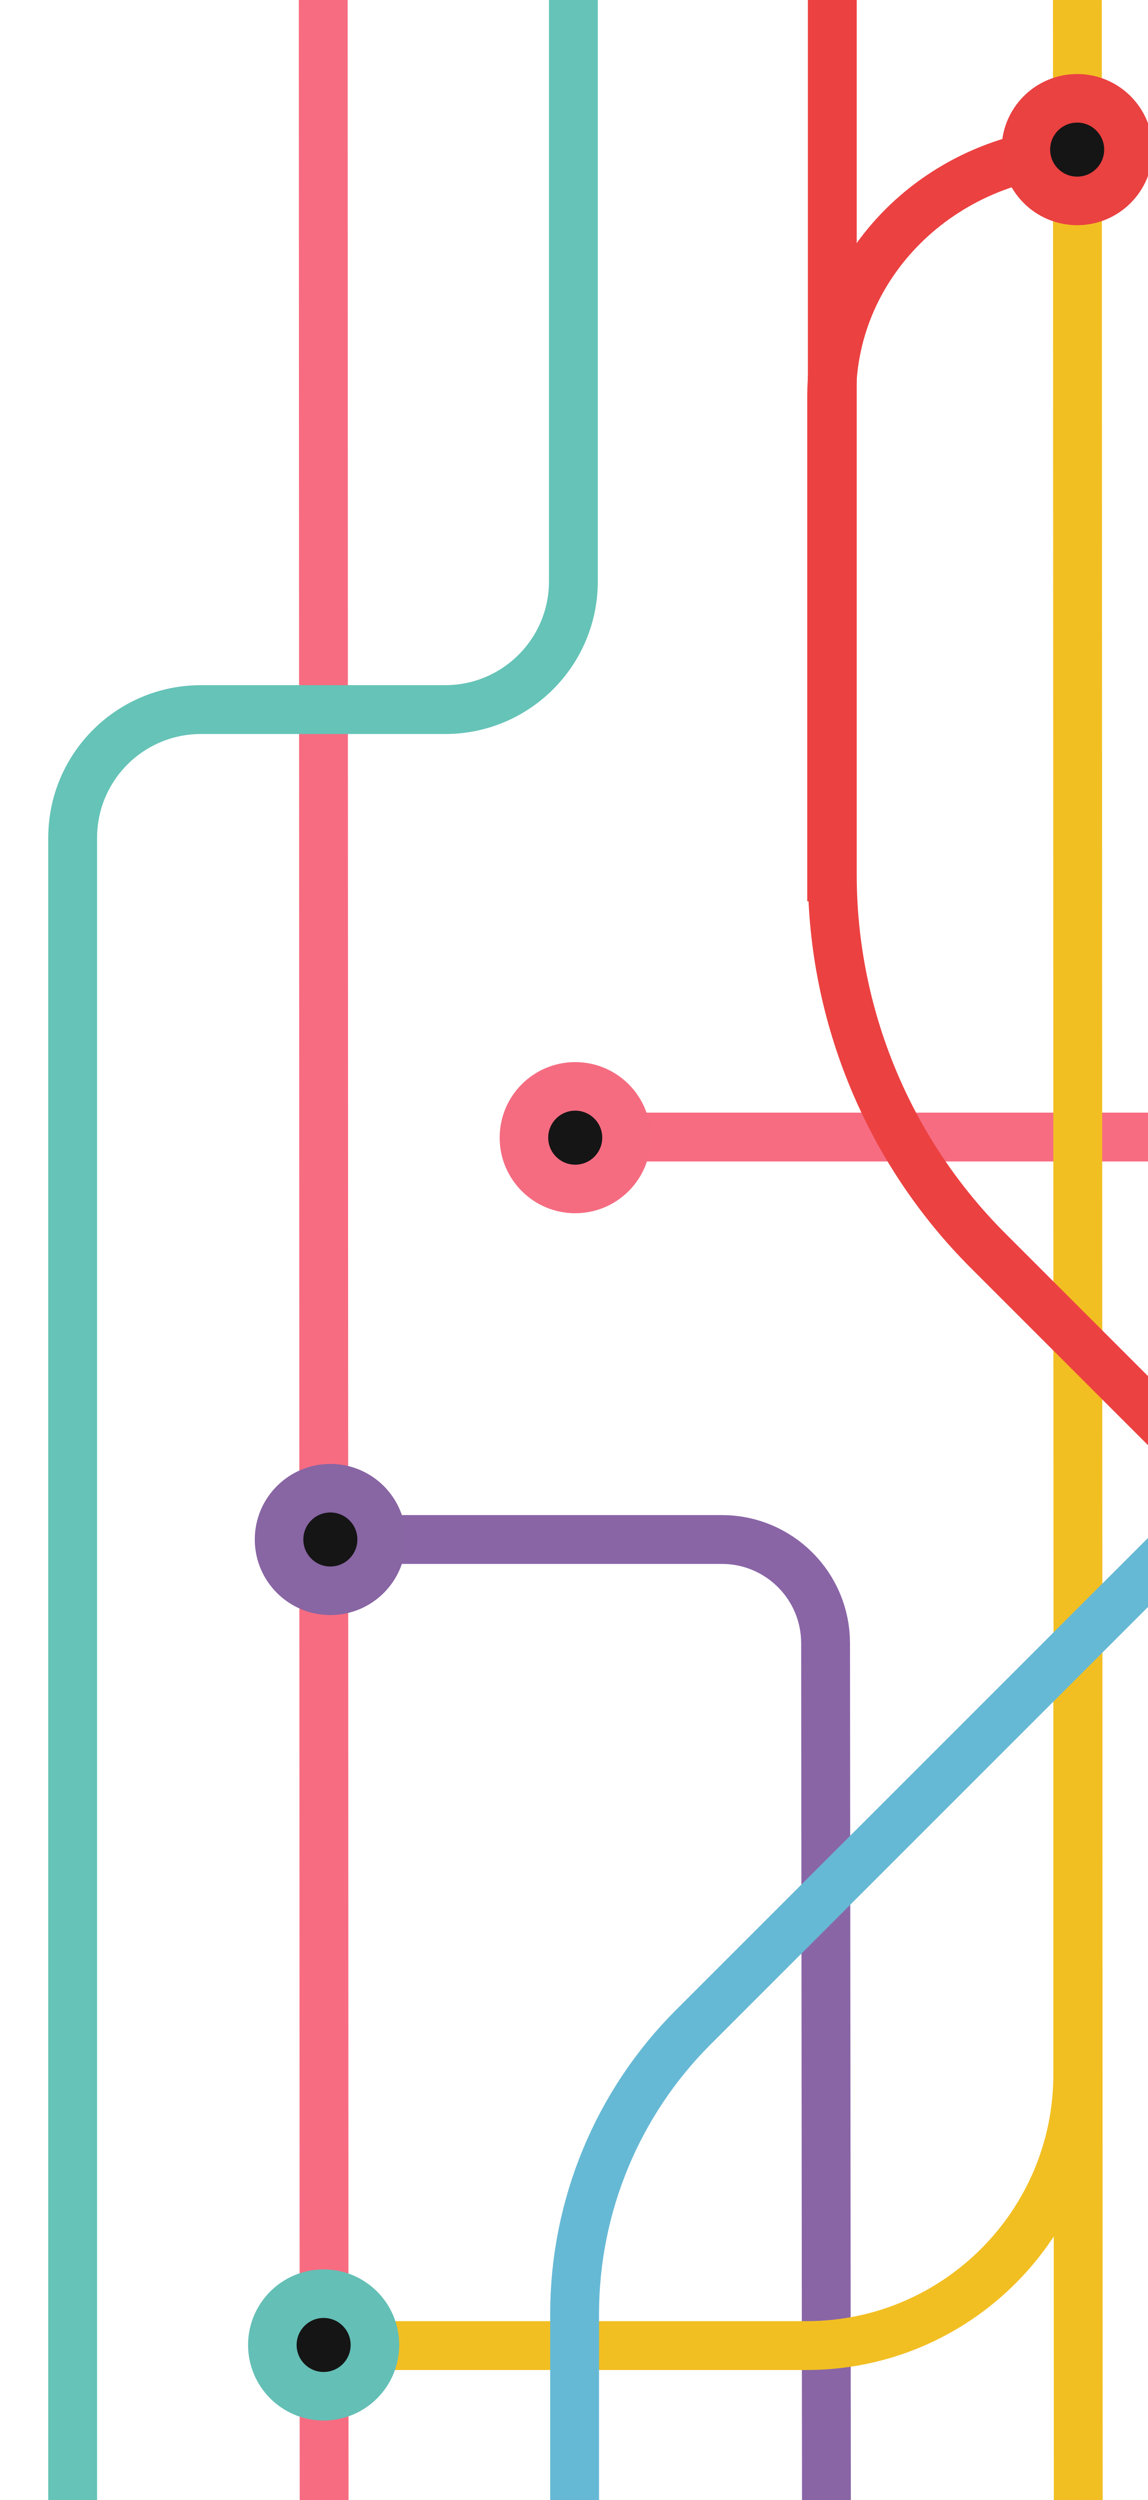 <?xml version="1.0" encoding="utf-8"?>
<!-- Generator: Adobe Illustrator 21.0.2, SVG Export Plug-In . SVG Version: 6.00 Build 0)  -->
<svg version="1.1" id="Layer_1" xmlns="http://www.w3.org/2000/svg" xmlns:xlink="http://www.w3.org/1999/xlink" x="0px" y="0px"
	 viewBox="0 0 188 409.4" enable-background="new 0 0 188 409.4" xml:space="preserve">
<path fill="none" stroke="#F76C81" stroke-width="8" stroke-miterlimit="10" d="M217.6-93l0.1,262.2c0,9.4-7.6,17-17,17H94.2"/>
<line fill="none" stroke="#F2BF22" stroke-width="8" stroke-miterlimit="10" x1="176.6" y1="472.3" x2="176.4" y2="-93"/>
<path fill="none" stroke="#8965A6" stroke-width="8" stroke-miterlimit="10" d="M135.4,472.3l-0.2-203.2c0-9.4-7.6-17-17-17H57.4"/>
<line fill="none" stroke="#F76C81" stroke-width="8" stroke-miterlimit="10" x1="53.1" y1="472.3" x2="52.9" y2="-93"/>
<path fill="none" stroke="#F2BF22" stroke-width="8" stroke-miterlimit="10" d="M176.5,268.8v70.9c0,24.5-19.9,44.4-44.4,44.4H53"/>
<path fill="none" stroke="#66B9D5" stroke-width="8" stroke-miterlimit="10" d="M94.1,472.3v-93.4c0-17.6,7-34.5,19.4-46.9
	l84.8-84.8c12.4-12.4,19.4-29.3,19.4-46.9v-98.4"/>
<path fill="none" stroke="#EC4141" stroke-width="8" stroke-miterlimit="10" d="M217.7,468.1V296.8c0-23.1-9.2-45.3-25.5-61.6
	l-30.4-30.4c-16.3-16.3-25.5-38.5-25.5-61.6V-93"/>
<path fill="none" stroke="#EC4141" stroke-width="8" stroke-miterlimit="10" d="M136.2,147.6V64.8c0-22.2,18.9-40.2,42.3-40.2h0"/>
<path fill="none" stroke="#65C3B7" stroke-width="8" stroke-miterlimit="10" d="M11.9,472.3V137.2c0-11.6,9.4-21,21-21h40
	c11.6,0,21-9.4,21-21V-93"/>
<g>
	<circle fill="#151515" cx="94.2" cy="186.3" r="4.7"/>
</g>
<circle fill="none" stroke="#F56C81" stroke-width="7.951" stroke-miterlimit="10" cx="94.2" cy="186.3" r="8.4"/>
<g>
	<circle fill="#151515" cx="54.1" cy="252.1" r="4.7"/>
</g>
<circle fill="none" stroke="#8865A3" stroke-width="7.951" stroke-miterlimit="10" cx="54.1" cy="252.1" r="8.4"/>
<g>
	<circle fill="#151515" cx="176.4" cy="24.5" r="4.7"/>
</g>
<circle fill="none" stroke="#EA4141" stroke-width="7.951" stroke-miterlimit="10" cx="176.4" cy="24.5" r="8.4"/>
<g>
	<circle fill="#151515" cx="53" cy="384.1" r="4.7"/>
</g>
<circle fill="none" stroke="#64BFB6" stroke-width="7.951" stroke-miterlimit="10" cx="53" cy="384" r="8.4"/>
</svg>
